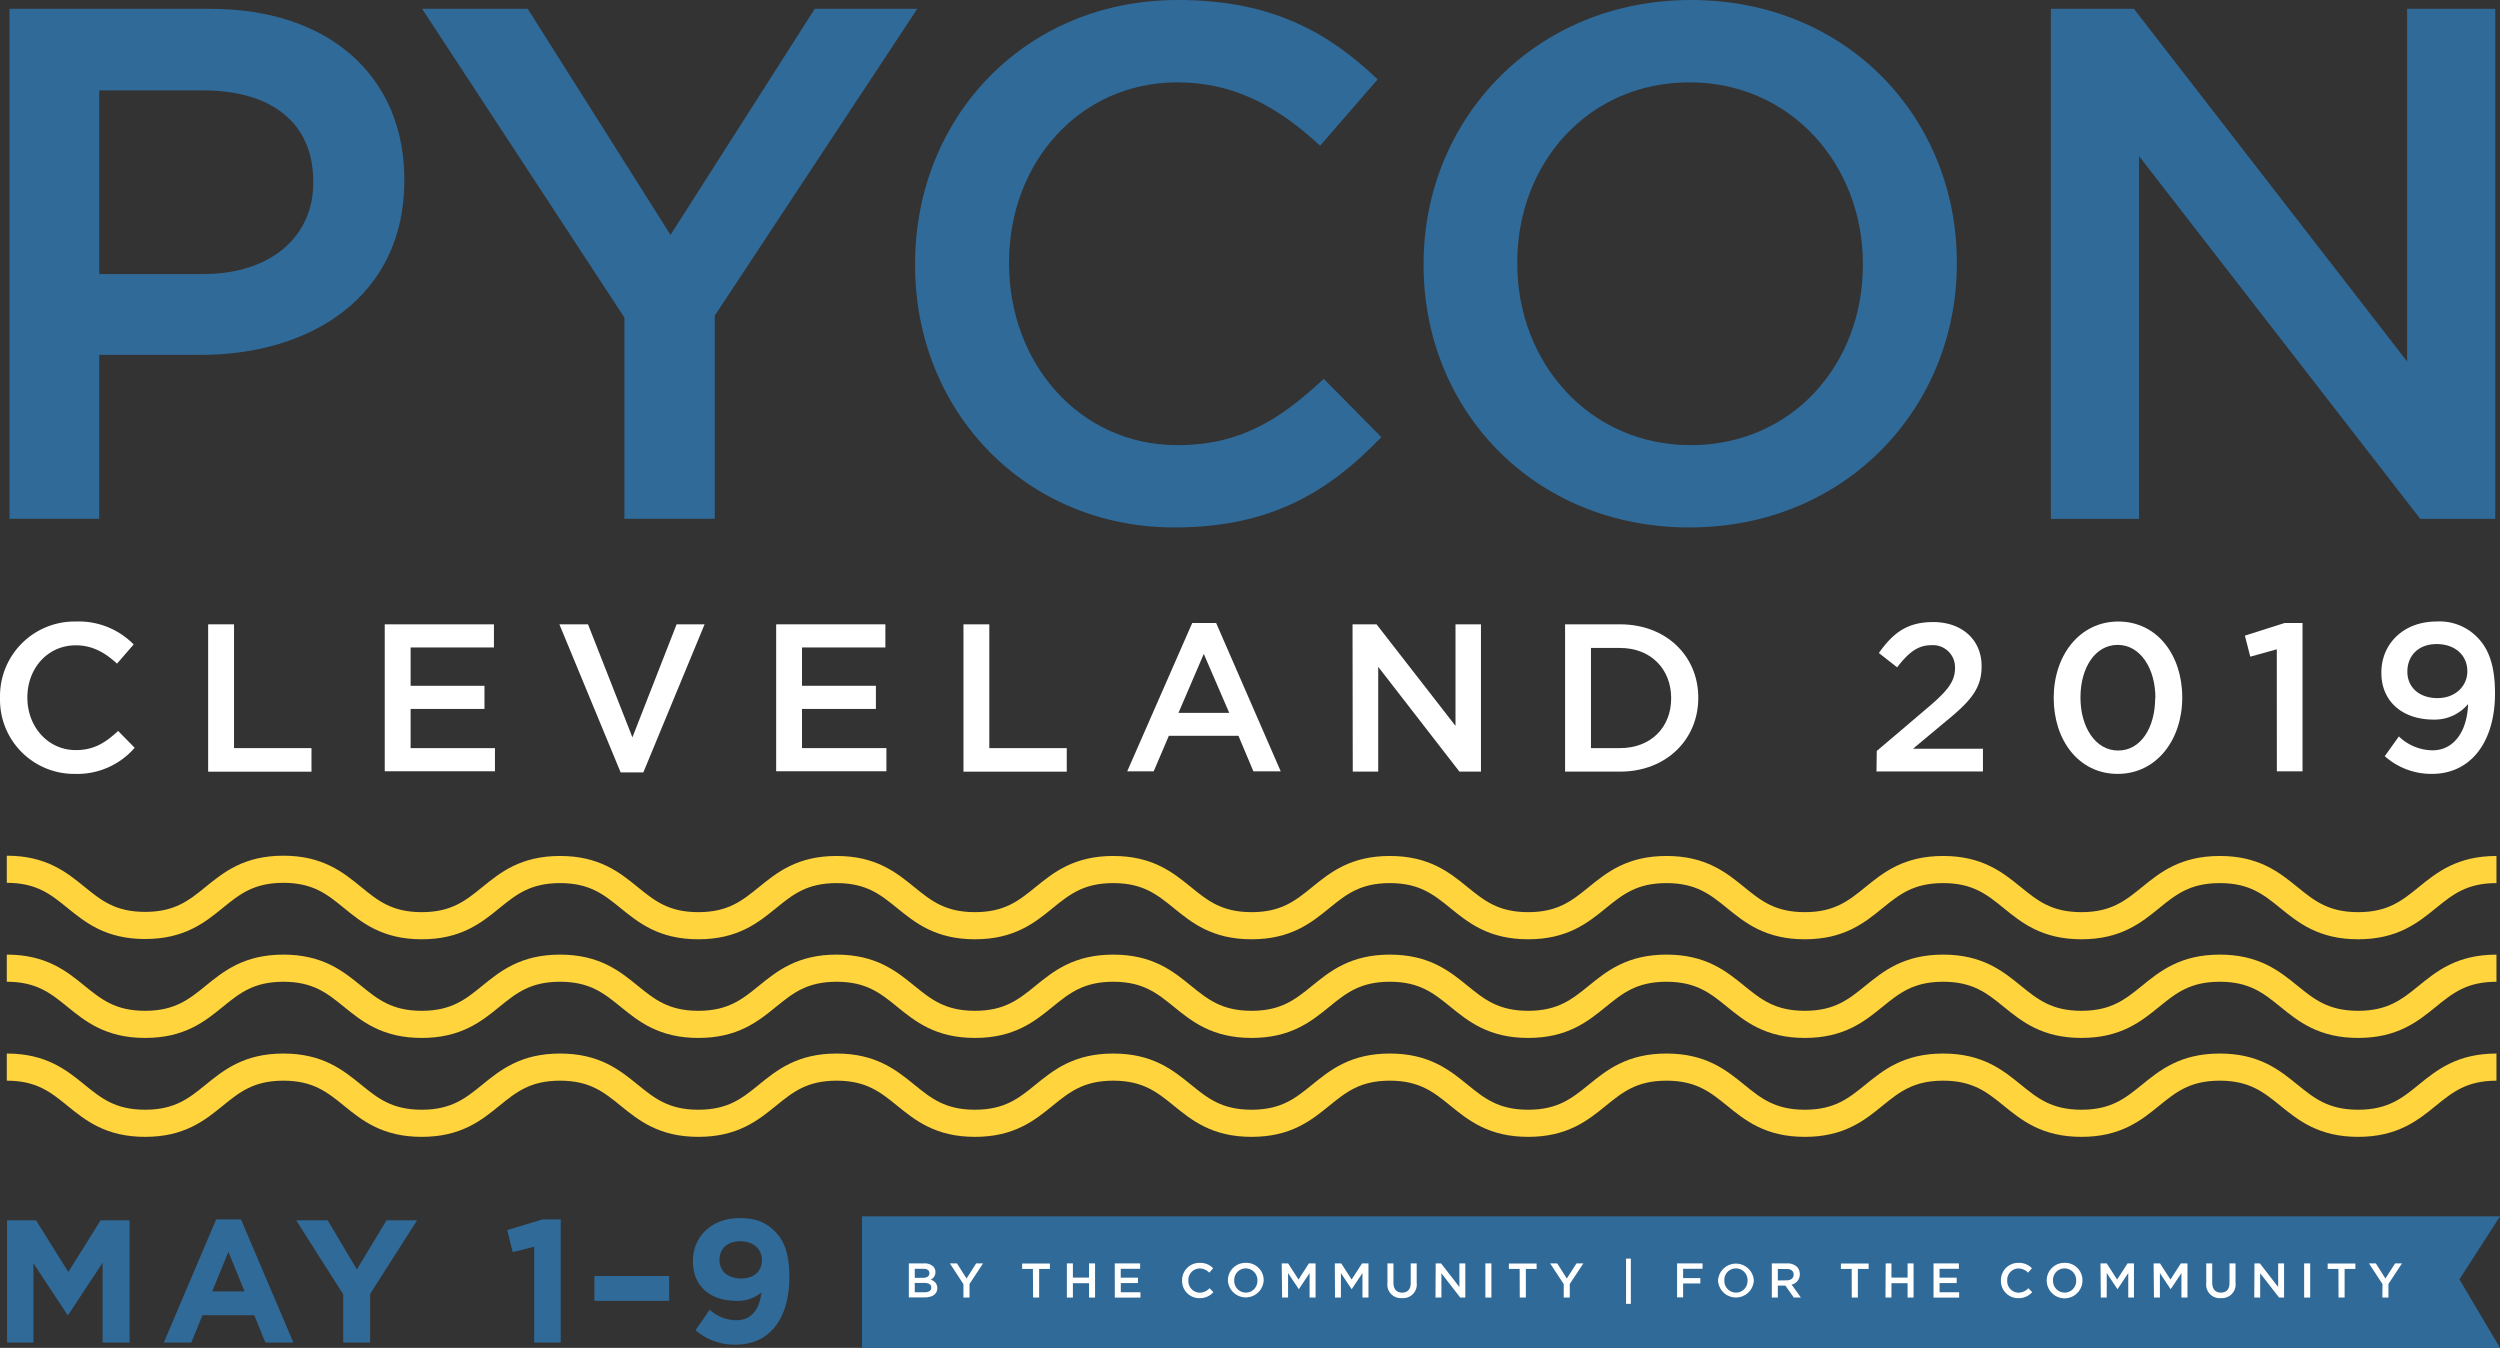 <?xml version="1.0" encoding="UTF-8" standalone="no"?>
<svg
   xmlns:dc="http://purl.org/dc/elements/1.1/"
   xmlns:cc="http://creativecommons.org/ns#"
   xmlns:rdf="http://www.w3.org/1999/02/22-rdf-syntax-ns#"
   xmlns:svg="http://www.w3.org/2000/svg"
   xmlns="http://www.w3.org/2000/svg"
   xmlns:sodipodi="http://sodipodi.sourceforge.net/DTD/sodipodi-0.dtd"
   xmlns:inkscape="http://www.inkscape.org/namespaces/inkscape"
   viewBox="0 0 464.504 250.44"
   version="1.1"
   id="svg283"
   sodipodi:docname="website-header-wordmark.svg"
   width="464.504"
   height="250.44"
   inkscape:version="0.92.2 5c3e80d, 2017-08-06">
  <rect x="0" y="0" width="464.504" height="250.44" fill="#333333" stroke="none"/>
  <sodipodi:namedview
     pagecolor="#ffffff"
     bordercolor="#666666"
     borderopacity="1"
     objecttolerance="10"
     gridtolerance="10"
     guidetolerance="10"
     inkscape:pageopacity="0"
     inkscape:pageshadow="2"
     inkscape:window-width="2303"
     inkscape:window-height="1341"
     id="namedview285"
     showgrid="false"
     fit-margin-top="0"
     fit-margin-left="0"
     fit-margin-right="0"
     fit-margin-bottom="0"
     inkscape:zoom="0.56568542"
     inkscape:cx="-698.2259"
     inkscape:cy="-16.594881"
     inkscape:window-x="0"
     inkscape:window-y="0"
     inkscape:window-maximized="0"
     inkscape:current-layer="svg283" />
  <defs
     id="defs20">
    <style
       id="style2">.cls-1,.cls-10{fill:none;}.cls-2{fill:#fff;}.cls-3{fill:url(#linear-gradient);}.cls-4{clip-path:url(#clip-path);}.cls-5{fill:#306a99;}.cls-6{fill:#ffd43c;}.cls-7{fill:#b7d433;}.cls-8{fill:#00ce7c;}.cls-9{fill:#009abf;}.cls-10{stroke:#ffd43c;stroke-miterlimit:10;stroke-width:5.04px;}</style>
    <linearGradient
       id="linear-gradient"
       x1="720"
       x2="720"
       y2="556.09"
       gradientUnits="userSpaceOnUse"
       gradientTransform="matrix(1,0,0,1.093,84.853,1583.919)">
      <stop
         offset="0"
         stop-color="#9ecee0"
         id="stop4" />
      <stop
         offset="0.01"
         stop-color="#9bcddf"
         id="stop6" />
      <stop
         offset="0.36"
         stop-color="#59b7d2"
         id="stop8" />
      <stop
         offset="0.65"
         stop-color="#29a7c8"
         id="stop10" />
      <stop
         offset="0.87"
         stop-color="#0b9ec1"
         id="stop12" />
      <stop
         offset="1"
         stop-color="#009abf"
         id="stop14" />
    </linearGradient>
    <clipPath
       id="clip-path">
      <rect
         class="cls-1"
         y="40.53"
         width="1440.68"
         height="567.08"
         id="rect17"
         x="0"
         style="fill:none" />
    </clipPath>
  </defs>
  <title
     id="title22">Pycon Logo 2019 FINAL</title>
  <g
     id="ARTWORK"
     transform="translate(-867.566,-92)">
    <rect
       class="cls-3"
       width="1440"
       height="607.86"
       id="rect26"
       style="fill:url(#linear-gradient);stroke-width:1.046"
       x="84.853"
       y="1583.919" />
    <g
       id="g142">
      <path
         style="fill:#306a99"
         inkscape:connector-curvature="0"
         id="path166"
         d="m 869.33,93.64 h 37.36 c 22.06,0 36,12.59 36,31.68 v 0.27 c 0,21.25 -17.05,32.35 -37.9,32.35 H 886 v 30.46 h -16.67 z m 36,49.28 c 12.59,0 20.44,-7 20.44,-16.92 v -0.27 c 0,-11.1 -8,-16.93 -20.44,-16.93 H 886 v 34.12 z"
         class="cls-5" />
      <path
         style="fill:#306a99"
         inkscape:connector-curvature="0"
         id="path168"
         d="M 983.58,151 946,93.64 h 19.62 l 26.53,42 26.8,-42 H 1038 l -37.63,57 v 37.76 h -16.79 z"
         class="cls-5" />
      <path
         style="fill:#306a99"
         inkscape:connector-curvature="0"
         id="path170"
         d="M 1037.59,141.29 V 141 c 0,-26.94 20.16,-49 48.86,-49 17.46,0 28,6.09 37.09,14.75 l -10.69,12.32 c -7.58,-7 -15.71,-11.77 -26.53,-11.77 -18.14,0 -31.27,14.89 -31.27,33.43 V 141 c 0,18.55 13.13,33.71 31.27,33.71 11.64,0 19.08,-4.74 27.2,-12.32 l 10.7,10.83 c -9.88,10.28 -20.71,16.78 -38.45,16.78 -27.61,0 -48.18,-21.5 -48.18,-48.71 z"
         class="cls-5" />
      <path
         style="fill:#306a99"
         inkscape:connector-curvature="0"
         id="path172"
         d="M 1132.07,141.29 V 141 c 0,-26.67 20.57,-49 49.68,-49 29.11,0 49.4,22.06 49.4,48.73 V 141 c 0,26.67 -20.57,49 -49.67,49 -29.1,0 -49.41,-22 -49.41,-48.71 z m 81.62,0 V 141 c 0,-18.41 -13.4,-33.7 -32.21,-33.7 -18.81,0 -32,15 -32,33.43 V 141 c 0,18.41 13.4,33.71 32.22,33.71 18.82,0 31.99,-15.01 31.99,-33.42 z"
         class="cls-5" />
      <path
         style="fill:#306a99"
         inkscape:connector-curvature="0"
         id="path174"
         d="m 1248.62,93.64 h 15.43 l 50.76,65.52 V 93.64 h 16.38 v 94.76 h -13.94 L 1265,121 v 67.4 h -16.38 z"
         class="cls-5" />
      <path
         style="fill:#ffffff"
         inkscape:connector-curvature="0"
         id="path176"
         d="m 867.57,221.71 v -0.08 a 13.86,13.86 0 0 1 14.12,-14.15 14.27,14.27 0 0 1 10.71,4.26 l -3.09,3.56 c -2.19,-2 -4.53,-3.4 -7.66,-3.4 -5.24,0 -9,4.3 -9,9.66 v 0.07 c 0,5.36 3.79,9.74 9,9.74 3.36,0 5.51,-1.37 7.86,-3.56 l 3.08,3.13 a 14.12,14.12 0 0 1 -11.1,4.85 13.77,13.77 0 0 1 -13.92,-14.08 z"
         class="cls-2" />
      <path
         style="fill:#ffffff"
         inkscape:connector-curvature="0"
         id="path178"
         d="m 906.24,208 h 4.81 v 23 h 14.39 v 4.38 h -19.2 z"
         class="cls-2" />
      <path
         style="fill:#ffffff"
         inkscape:connector-curvature="0"
         id="path180"
         d="m 939.05,208 h 20.29 v 4.3 h -15.48 v 7.12 h 13.72 v 4.3 H 943.86 V 231 h 15.67 v 4.3 h -20.48 z"
         class="cls-2" />
      <path
         style="fill:#ffffff"
         inkscape:connector-curvature="0"
         id="path182"
         d="m 971.5,208 h 5.32 l 8.25,21 8.21,-21 h 5.2 l -11.38,27.51 h -4.22 z"
         class="cls-2" />
      <path
         style="fill:#ffffff"
         inkscape:connector-curvature="0"
         id="path184"
         d="m 1011.78,208 h 20.29 v 4.3 h -15.49 v 7.12 h 13.73 v 4.3 h -13.73 V 231 h 15.68 v 4.3 h -20.48 z"
         class="cls-2" />
      <path
         style="fill:#ffffff"
         inkscape:connector-curvature="0"
         id="path186"
         d="m 1046.58,208 h 4.8 v 23 h 14.39 v 4.38 h -19.19 z"
         class="cls-2" />
      <path
         style="fill:#ffffff"
         inkscape:connector-curvature="0"
         id="path188"
         d="m 1089.08,207.76 h 4.45 l 12,27.56 h -5.08 l -2.78,-6.61 h -12.93 l -2.82,6.61 H 1077 Z m 6.88,16.69 -4.73,-10.95 -4.7,10.95 z"
         class="cls-2" />
      <path
         style="fill:#ffffff"
         inkscape:connector-curvature="0"
         id="path190"
         d="m 1118.87,208 h 4.46 L 1138,226.87 V 208 h 4.73 v 27.37 h -4 l -15.09,-19.47 v 19.47 h -4.73 z"
         class="cls-2" />
      <path
         style="fill:#ffffff"
         inkscape:connector-curvature="0"
         id="path192"
         d="m 1158.36,208 h 10.21 c 8.6,0 14.54,5.91 14.54,13.61 v 0.07 c 0,7.71 -5.94,13.69 -14.54,13.69 h -10.21 z m 10.21,23 c 5.74,0 9.5,-3.87 9.5,-9.23 v -0.08 c 0,-5.35 -3.76,-9.3 -9.5,-9.3 h -5.4 V 231 Z"
         class="cls-2" />
      <path
         style="fill:#ffffff"
         inkscape:connector-curvature="0"
         id="path194"
         d="m 1216.27,231.53 9.42,-8 c 3.75,-3.17 5.12,-4.92 5.12,-7.39 a 4.1,4.1 0 0 0 -4.41,-4.26 c -2.51,0 -4.23,1.37 -6.34,4.11 l -3.4,-2.66 c 2.62,-3.68 5.2,-5.75 10.09,-5.75 5.35,0 9,3.29 9,8.17 v 0.08 c 0,4.3 -2.27,6.65 -7.12,10.59 l -5.63,4.7 h 13 v 4.22 h -19.78 z"
         class="cls-2" />
      <path
         style="fill:#ffffff"
         inkscape:connector-curvature="0"
         id="path196"
         d="m 1249.15,221.71 v -0.08 c 0,-7.81 4.77,-14.15 12,-14.15 7.23,0 11.88,6.26 11.88,14.08 v 0.07 c 0,7.82 -4.77,14.16 -12,14.16 -7.23,0 -11.88,-6.26 -11.88,-14.08 z m 18.89,0 v -0.08 c 0,-5.39 -2.78,-9.81 -7,-9.81 -4.22,0 -6.92,4.3 -6.92,9.74 v 0.07 c 0,5.4 2.74,9.82 7,9.82 4.26,0 6.88,-4.34 6.88,-9.74 z"
         class="cls-2" />
      <path
         style="fill:#ffffff"
         inkscape:connector-curvature="0"
         id="path198"
         d="m 1290.6,212.64 -4.93,1.37 -1,-3.91 7.35,-2.34 h 3.36 v 27.56 h -4.77 z"
         class="cls-2" />
      <path
         style="fill:#ffffff"
         inkscape:connector-curvature="0"
         id="path200"
         d="m 1310.66,232.5 2.62,-3.67 a 9.12,9.12 0 0 0 6.25,2.58 c 4,0 6.45,-3.56 6.61,-8.6 a 8.07,8.07 0 0 1 -6.41,2.89 c -5.83,0 -9.7,-3.4 -9.7,-8.68 v -0.08 c 0,-5.35 4.15,-9.46 10.21,-9.46 a 9.78,9.78 0 0 1 7.58,2.9 c 2,2 3.32,5 3.32,10.43 v 0.08 c 0,8.8 -4.37,14.9 -11.72,14.9 a 13,13 0 0 1 -8.76,-3.29 z M 1326,216.75 v -0.08 c 0,-2.85 -2.22,-5 -5.7,-5 -3.48,0 -5.44,2.26 -5.44,5.08 v 0.08 c 0,2.85 2.19,4.88 5.59,4.88 3.4,0 5.55,-2.3 5.55,-4.96 z"
         class="cls-2" />
      <path
         style="fill:#306a99"
         inkscape:connector-curvature="0"
         id="path202"
         d="m 886.63,341.45 v -14.83 l -6.4,9.71 h -0.12 l -6.33,-9.61 v 14.73 h -4.9 v -22.71 h 5.38 l 6,9.6 6,-9.6 h 5.38 v 22.71 z"
         class="cls-5" />
      <path
         style="fill:#306a99"
         inkscape:connector-curvature="0"
         id="path204"
         d="m 916.88,341.45 -2.08,-5.09 h -9.61 l -2.08,5.09 H 898 l 9.73,-22.88 h 4.61 l 9.74,22.88 z m -6.88,-16.87 -3,7.36 h 6 z"
         class="cls-5" />
      <path
         style="fill:#306a99"
         inkscape:connector-curvature="0"
         id="path206"
         d="m 936.34,332.4 v 9.05 h -5 v -8.95 l -8.74,-13.76 h 5.85 l 5.42,9.12 5.51,-9.12 h 5.68 z"
         class="cls-5" />
      <path
         style="fill:#306a99"
         inkscape:connector-curvature="0"
         id="path208"
         d="m 968.34,318.57 h 3.41 v 22.88 h -4.93 v -17.81 l -4,1 -1,-4.09 z"
         class="cls-5" />
      <path
         style="fill:#306a99"
         inkscape:connector-curvature="0"
         id="path210"
         d="m 978,333.7 v -4.61 h 13.89 v 4.61 z"
         class="cls-5" />
      <path
         style="fill:#306a99"
         inkscape:connector-curvature="0"
         id="path212"
         d="m 1004.27,341.84 a 11,11 0 0 1 -7.47,-2.69 l 2.63,-3.8 a 7.37,7.37 0 0 0 5,1.95 c 2.79,0 4.28,-2.11 4.61,-5.16 a 6.93,6.93 0 0 1 -4.61,1.56 c -4.94,0 -8.12,-2.73 -8.12,-7.37 0,-4.64 3.54,-8 8.67,-8 3,0 4.84,0.74 6.56,2.46 1.72,1.72 2.69,4.09 2.69,8.6 -0.03,7.42 -3.5,12.45 -9.96,12.45 z m 0.84,-19.21 c -2.46,0 -3.86,1.43 -3.86,3.47 0,2.04 1.49,3.44 4,3.44 2.51,0 3.89,-1.43 3.89,-3.41 0,-1.98 -1.53,-3.5 -4.03,-3.5 z"
         class="cls-5" />
      <polygon
         style="fill:#306a99"
         id="polygon214"
         points="1027.73,318 1332.07,318 1324.53,329.71 1332.07,342.44 1027.73,342.44 "
         class="cls-5" />
      <path
         style="fill:#ffffff"
         inkscape:connector-curvature="0"
         id="path216"
         d="m 1036.43,326.74 h 2.85 a 2.31,2.31 0 0 1 1.66,0.56 1.44,1.44 0 0 1 0.43,1.06 v 0 a 1.52,1.52 0 0 1 -0.91,1.42 1.56,1.56 0 0 1 1.26,1.54 v 0 c 0,1.14 -0.93,1.74 -2.35,1.74 h -2.94 z m 2.62,2.68 c 0.72,0 1.2,-0.28 1.2,-0.87 v 0 c 0,-0.5 -0.4,-0.81 -1.12,-0.81 h -1.6 v 1.69 z m 0.33,2.68 c 0.76,0 1.22,-0.29 1.22,-0.87 v 0 c 0,-0.54 -0.42,-0.86 -1.3,-0.86 h -1.77 v 1.74 z"
         class="cls-2" />
      <path
         style="fill:#ffffff"
         inkscape:connector-curvature="0"
         id="path218"
         d="m 1046.57,330.59 -2.52,-3.85 h 1.32 l 1.78,2.81 1.79,-2.81 h 1.28 l -2.52,3.82 v 2.53 h -1.13 z"
         class="cls-2" />
      <path
         style="fill:#ffffff"
         inkscape:connector-curvature="0"
         id="path220"
         d="m 1059.48,327.77 h -2 v -1 h 5.16 v 1 h -2 v 5.32 h -1.12 z"
         class="cls-2" />
      <path
         style="fill:#ffffff"
         inkscape:connector-curvature="0"
         id="path222"
         d="m 1065.79,326.74 h 1.12 v 2.64 h 3 v -2.64 h 1.12 v 6.35 h -1.12 v -2.67 h -3 v 2.67 h -1.12 z"
         class="cls-2" />
      <path
         style="fill:#ffffff"
         inkscape:connector-curvature="0"
         id="path224"
         d="m 1074.69,326.74 h 4.71 v 1 h -3.6 v 1.65 h 3.2 v 1 h -3.19 v 1.71 h 3.65 v 1 h -4.76 z"
         class="cls-2" />
      <path
         style="fill:#ffffff"
         inkscape:connector-curvature="0"
         id="path226"
         d="m 1087.2,329.93 v 0 a 3.22,3.22 0 0 1 3.28,-3.29 3.33,3.33 0 0 1 2.49,1 l -0.72,0.83 a 2.49,2.49 0 0 0 -1.78,-0.79 2.13,2.13 0 0 0 -2.1,2.24 v 0 a 2.15,2.15 0 0 0 2.1,2.26 2.51,2.51 0 0 0 1.83,-0.83 l 0.71,0.73 a 3.27,3.27 0 0 1 -2.58,1.12 3.19,3.19 0 0 1 -3.23,-3.27 z"
         class="cls-2" />
      <path
         style="fill:#ffffff"
         inkscape:connector-curvature="0"
         id="path228"
         d="m 1095.71,329.93 v 0 a 3.26,3.26 0 0 1 3.34,-3.29 3.22,3.22 0 0 1 3.31,3.27 v 0 a 3.33,3.33 0 0 1 -6.65,0 z m 5.48,0 v 0 a 2.17,2.17 0 0 0 -2.16,-2.26 2.14,2.14 0 0 0 -2.14,2.24 v 0 a 2.17,2.17 0 0 0 2.16,2.26 2.15,2.15 0 0 0 2.14,-2.24 z"
         class="cls-2" />
      <path
         style="fill:#ffffff"
         inkscape:connector-curvature="0"
         id="path230"
         d="m 1105.71,326.74 h 1.19 l 1.93,3 1.93,-3 h 1.24 v 6.35 h -1.11 v -4.55 l -2,3 v 0 l -2,-3 v 4.54 h -1.1 z"
         class="cls-2" />
      <path
         style="fill:#ffffff"
         inkscape:connector-curvature="0"
         id="path232"
         d="m 1115.58,326.74 h 1.19 l 1.93,3 1.94,-3 h 1.19 v 6.35 h -1.12 v -4.55 l -2,3 v 0 l -2,-3 v 4.54 h -1.1 z"
         class="cls-2" />
      <path
         style="fill:#ffffff"
         inkscape:connector-curvature="0"
         id="path234"
         d="m 1125.35,330.4 v -3.66 h 1.12 v 3.61 c 0,1.18 0.61,1.82 1.61,1.82 1,0 1.6,-0.6 1.6,-1.77 v -3.66 h 1.11 v 3.6 a 2.53,2.53 0 0 1 -2.73,2.85 2.51,2.51 0 0 1 -2.71,-2.79 z"
         class="cls-2" />
      <path
         style="fill:#ffffff"
         inkscape:connector-curvature="0"
         id="path236"
         d="m 1134.32,326.74 h 1 l 3.4,4.39 v -4.39 h 1.1 v 6.35 h -0.94 l -3.5,-4.52 v 4.52 h -1.1 z"
         class="cls-2" />
      <path
         style="fill:#ffffff"
         inkscape:connector-curvature="0"
         id="path238"
         d="m 1143.55,326.74 h 1.12 v 6.35 h -1.12 z"
         class="cls-2" />
      <path
         style="fill:#ffffff"
         inkscape:connector-curvature="0"
         id="path240"
         d="m 1149.92,327.77 h -2 v -1 h 5.15 v 1 h -2 v 5.32 h -1.13 z"
         class="cls-2" />
      <path
         style="fill:#ffffff"
         inkscape:connector-curvature="0"
         id="path242"
         d="m 1158.11,330.59 -2.53,-3.85 h 1.32 l 1.78,2.81 1.8,-2.81 h 1.28 l -2.53,3.82 v 2.53 h -1.12 z"
         class="cls-2" />
      <path
         style="fill:#ffffff"
         inkscape:connector-curvature="0"
         id="path244"
         d="m 1169.69,325.85 h 0.89 v 8.41 h -0.89 z"
         class="cls-2" />
      <path
         style="fill:#ffffff"
         inkscape:connector-curvature="0"
         id="path246"
         d="m 1179.17,326.74 h 4.73 v 1 h -3.61 v 1.73 h 3.2 v 1 h -3.2 v 2.58 h -1.12 z"
         class="cls-2" />
      <path
         style="fill:#ffffff"
         inkscape:connector-curvature="0"
         id="path248"
         d="m 1186.78,329.93 v 0 a 3.33,3.33 0 0 1 6.65,0 v 0 a 3.33,3.33 0 0 1 -6.65,0 z m 5.48,0 v 0 a 2.17,2.17 0 0 0 -2.16,-2.26 2.14,2.14 0 0 0 -2.15,2.24 v 0 a 2.18,2.18 0 0 0 2.16,2.26 2.15,2.15 0 0 0 2.15,-2.24 z"
         class="cls-2" />
      <path
         style="fill:#ffffff"
         inkscape:connector-curvature="0"
         id="path250"
         d="m 1196.77,326.74 h 2.84 a 2.59,2.59 0 0 1 1.83,0.63 1.93,1.93 0 0 1 0.53,1.38 v 0 a 1.92,1.92 0 0 1 -1.52,1.93 l 1.72,2.4 h -1.32 l -1.56,-2.21 h -1.4 v 2.21 h -1.12 z m 2.76,3.15 c 0.79,0 1.3,-0.42 1.3,-1.06 v 0 c 0,-0.68 -0.49,-1.05 -1.31,-1.05 h -1.63 v 2.13 z"
         class="cls-2" />
      <path
         style="fill:#ffffff"
         inkscape:connector-curvature="0"
         id="path252"
         d="m 1211.61,327.77 h -2 v -1 h 5.15 v 1 h -2 v 5.32 h -1.13 z"
         class="cls-2" />
      <path
         style="fill:#ffffff"
         inkscape:connector-curvature="0"
         id="path254"
         d="m 1217.93,326.74 h 1.07 v 2.64 h 3 v -2.64 h 1.11 v 6.35 H 1222 v -2.67 h -3 v 2.67 h -1.11 z"
         class="cls-2" />
      <path
         style="fill:#ffffff"
         inkscape:connector-curvature="0"
         id="path256"
         d="m 1226.82,326.74 h 4.71 v 1 h -3.59 v 1.65 h 3.18 v 1 h -3.18 v 1.71 h 3.64 v 1 h -4.76 z"
         class="cls-2" />
      <path
         style="fill:#ffffff"
         inkscape:connector-curvature="0"
         id="path258"
         d="m 1239.34,329.93 v 0 a 3.21,3.21 0 0 1 3.27,-3.29 3.33,3.33 0 0 1 2.49,1 l -0.72,0.83 a 2.48,2.48 0 0 0 -1.78,-0.79 2.13,2.13 0 0 0 -2.09,2.24 v 0 a 2.15,2.15 0 0 0 2.09,2.26 2.49,2.49 0 0 0 1.83,-0.83 l 0.72,0.73 a 3.29,3.29 0 0 1 -2.58,1.12 3.19,3.19 0 0 1 -3.23,-3.27 z"
         class="cls-2" />
      <path
         style="fill:#ffffff"
         inkscape:connector-curvature="0"
         id="path260"
         d="m 1247.85,329.93 v 0 a 3.26,3.26 0 0 1 3.33,-3.29 3.22,3.22 0 0 1 3.31,3.27 v 0 a 3.32,3.32 0 0 1 -6.64,0 z m 5.47,0 v 0 a 2.17,2.17 0 0 0 -2.16,-2.26 2.14,2.14 0 0 0 -2.14,2.24 v 0 a 2.18,2.18 0 0 0 2.16,2.26 2.15,2.15 0 0 0 2.14,-2.24 z"
         class="cls-2" />
      <path
         style="fill:#ffffff"
         inkscape:connector-curvature="0"
         id="path262"
         d="m 1257.84,326.74 h 1.16 l 1.93,3 1.94,-3 h 1.19 v 6.35 H 1263 v -4.55 l -2,3 v 0 l -2,-3 v 4.54 h -1.1 z"
         class="cls-2" />
      <path
         style="fill:#ffffff"
         inkscape:connector-curvature="0"
         id="path264"
         d="m 1267.71,326.74 h 1.19 l 1.94,3 1.93,-3 h 1.23 v 6.35 h -1.12 v -4.55 l -2,3 v 0 l -2,-3 v 4.54 h -1.1 z"
         class="cls-2" />
      <path
         style="fill:#ffffff"
         inkscape:connector-curvature="0"
         id="path266"
         d="m 1277.49,330.4 v -3.66 h 1.11 v 3.61 c 0,1.18 0.61,1.82 1.61,1.82 1,0 1.6,-0.6 1.6,-1.77 v -3.66 h 1.12 v 3.6 a 2.54,2.54 0 0 1 -2.74,2.85 2.5,2.5 0 0 1 -2.7,-2.79 z"
         class="cls-2" />
      <path
         style="fill:#ffffff"
         inkscape:connector-curvature="0"
         id="path268"
         d="m 1286.45,326.74 h 1 l 3.4,4.39 v -4.39 h 1.1 v 6.35 h -0.93 l -3.51,-4.52 v 4.52 h -1.1 z"
         class="cls-2" />
      <path
         style="fill:#ffffff"
         inkscape:connector-curvature="0"
         id="path270"
         d="m 1295.68,326.74 h 1.12 v 6.35 h -1.12 z"
         class="cls-2" />
      <path
         style="fill:#ffffff"
         inkscape:connector-curvature="0"
         id="path272"
         d="m 1302.05,327.77 h -2 v -1 h 5.15 v 1 h -2 v 5.32 h -1.13 z"
         class="cls-2" />
      <path
         style="fill:#ffffff"
         inkscape:connector-curvature="0"
         id="path274"
         d="m 1310.24,330.59 -2.52,-3.85 h 1.28 l 1.78,2.81 1.8,-2.81 h 1.28 l -2.52,3.82 v 2.53 h -1.13 z"
         class="cls-2" />
      <path
         style="fill:none;stroke:#ffd43c;stroke-width:5.04px;stroke-miterlimit:10"
         inkscape:connector-curvature="0"
         id="path276"
         d="m 868.83,253.51 c 12.85,0 12.85,10.44 25.7,10.44 12.85,0 12.85,-10.44 25.69,-10.44 12.84,0 12.85,10.49 25.7,10.49 12.85,0 12.85,-10.44 25.7,-10.44 12.85,0 12.85,10.44 25.7,10.44 12.85,0 12.85,-10.44 25.69,-10.44 12.84,0 12.85,10.44 25.7,10.44 12.85,0 12.85,-10.44 25.7,-10.44 12.85,0 12.85,10.44 25.7,10.44 12.85,0 12.85,-10.44 25.69,-10.44 12.84,0 12.85,10.44 25.7,10.44 12.85,0 12.85,-10.44 25.7,-10.44 12.85,0 12.85,10.44 25.7,10.44 12.85,0 12.85,-10.44 25.7,-10.44 12.85,0 12.85,10.44 25.7,10.44 12.85,0 12.85,-10.44 25.7,-10.44 12.85,0 12.85,10.44 25.71,10.44 12.86,0 12.85,-10.44 25.7,-10.44"
         class="cls-10" />
      <path
         style="fill:none;stroke:#ffd43c;stroke-width:5.04px;stroke-miterlimit:10"
         inkscape:connector-curvature="0"
         id="path278"
         d="m 868.83,271.89 c 12.85,0 12.85,10.44 25.7,10.44 12.85,0 12.85,-10.44 25.69,-10.44 12.84,0 12.85,10.44 25.7,10.44 12.85,0 12.85,-10.44 25.7,-10.44 12.85,0 12.85,10.44 25.7,10.44 12.85,0 12.85,-10.44 25.69,-10.44 12.84,0 12.85,10.44 25.7,10.44 12.85,0 12.85,-10.44 25.7,-10.44 12.85,0 12.85,10.44 25.7,10.44 12.85,0 12.85,-10.44 25.69,-10.44 12.84,0 12.85,10.44 25.7,10.44 12.85,0 12.85,-10.44 25.7,-10.44 12.85,0 12.85,10.44 25.7,10.44 12.85,0 12.85,-10.44 25.7,-10.44 12.85,0 12.85,10.44 25.7,10.44 12.85,0 12.85,-10.44 25.7,-10.44 12.85,0 12.85,10.44 25.71,10.44 12.86,0 12.85,-10.44 25.7,-10.44"
         class="cls-10" />
      <path
         style="fill:none;stroke:#ffd43c;stroke-width:5.04px;stroke-miterlimit:10"
         inkscape:connector-curvature="0"
         id="path280"
         d="m 868.83,290.27 c 12.85,0 12.85,10.44 25.7,10.44 12.85,0 12.85,-10.44 25.69,-10.44 12.84,0 12.85,10.44 25.7,10.44 12.85,0 12.85,-10.44 25.7,-10.44 12.85,0 12.85,10.44 25.7,10.44 12.85,0 12.85,-10.44 25.69,-10.44 12.84,0 12.85,10.44 25.7,10.44 12.85,0 12.85,-10.44 25.7,-10.44 12.85,0 12.85,10.44 25.7,10.44 12.85,0 12.85,-10.44 25.69,-10.44 12.84,0 12.85,10.44 25.7,10.44 12.85,0 12.85,-10.44 25.7,-10.44 12.85,0 12.85,10.44 25.7,10.44 12.85,0 12.85,-10.44 25.7,-10.44 12.85,0 12.85,10.44 25.7,10.44 12.85,0 12.85,-10.44 25.7,-10.44 12.85,0 12.85,10.44 25.71,10.44 12.86,0 12.85,-10.44 25.7,-10.44"
         class="cls-10" />
    </g>
  </g>
</svg>
